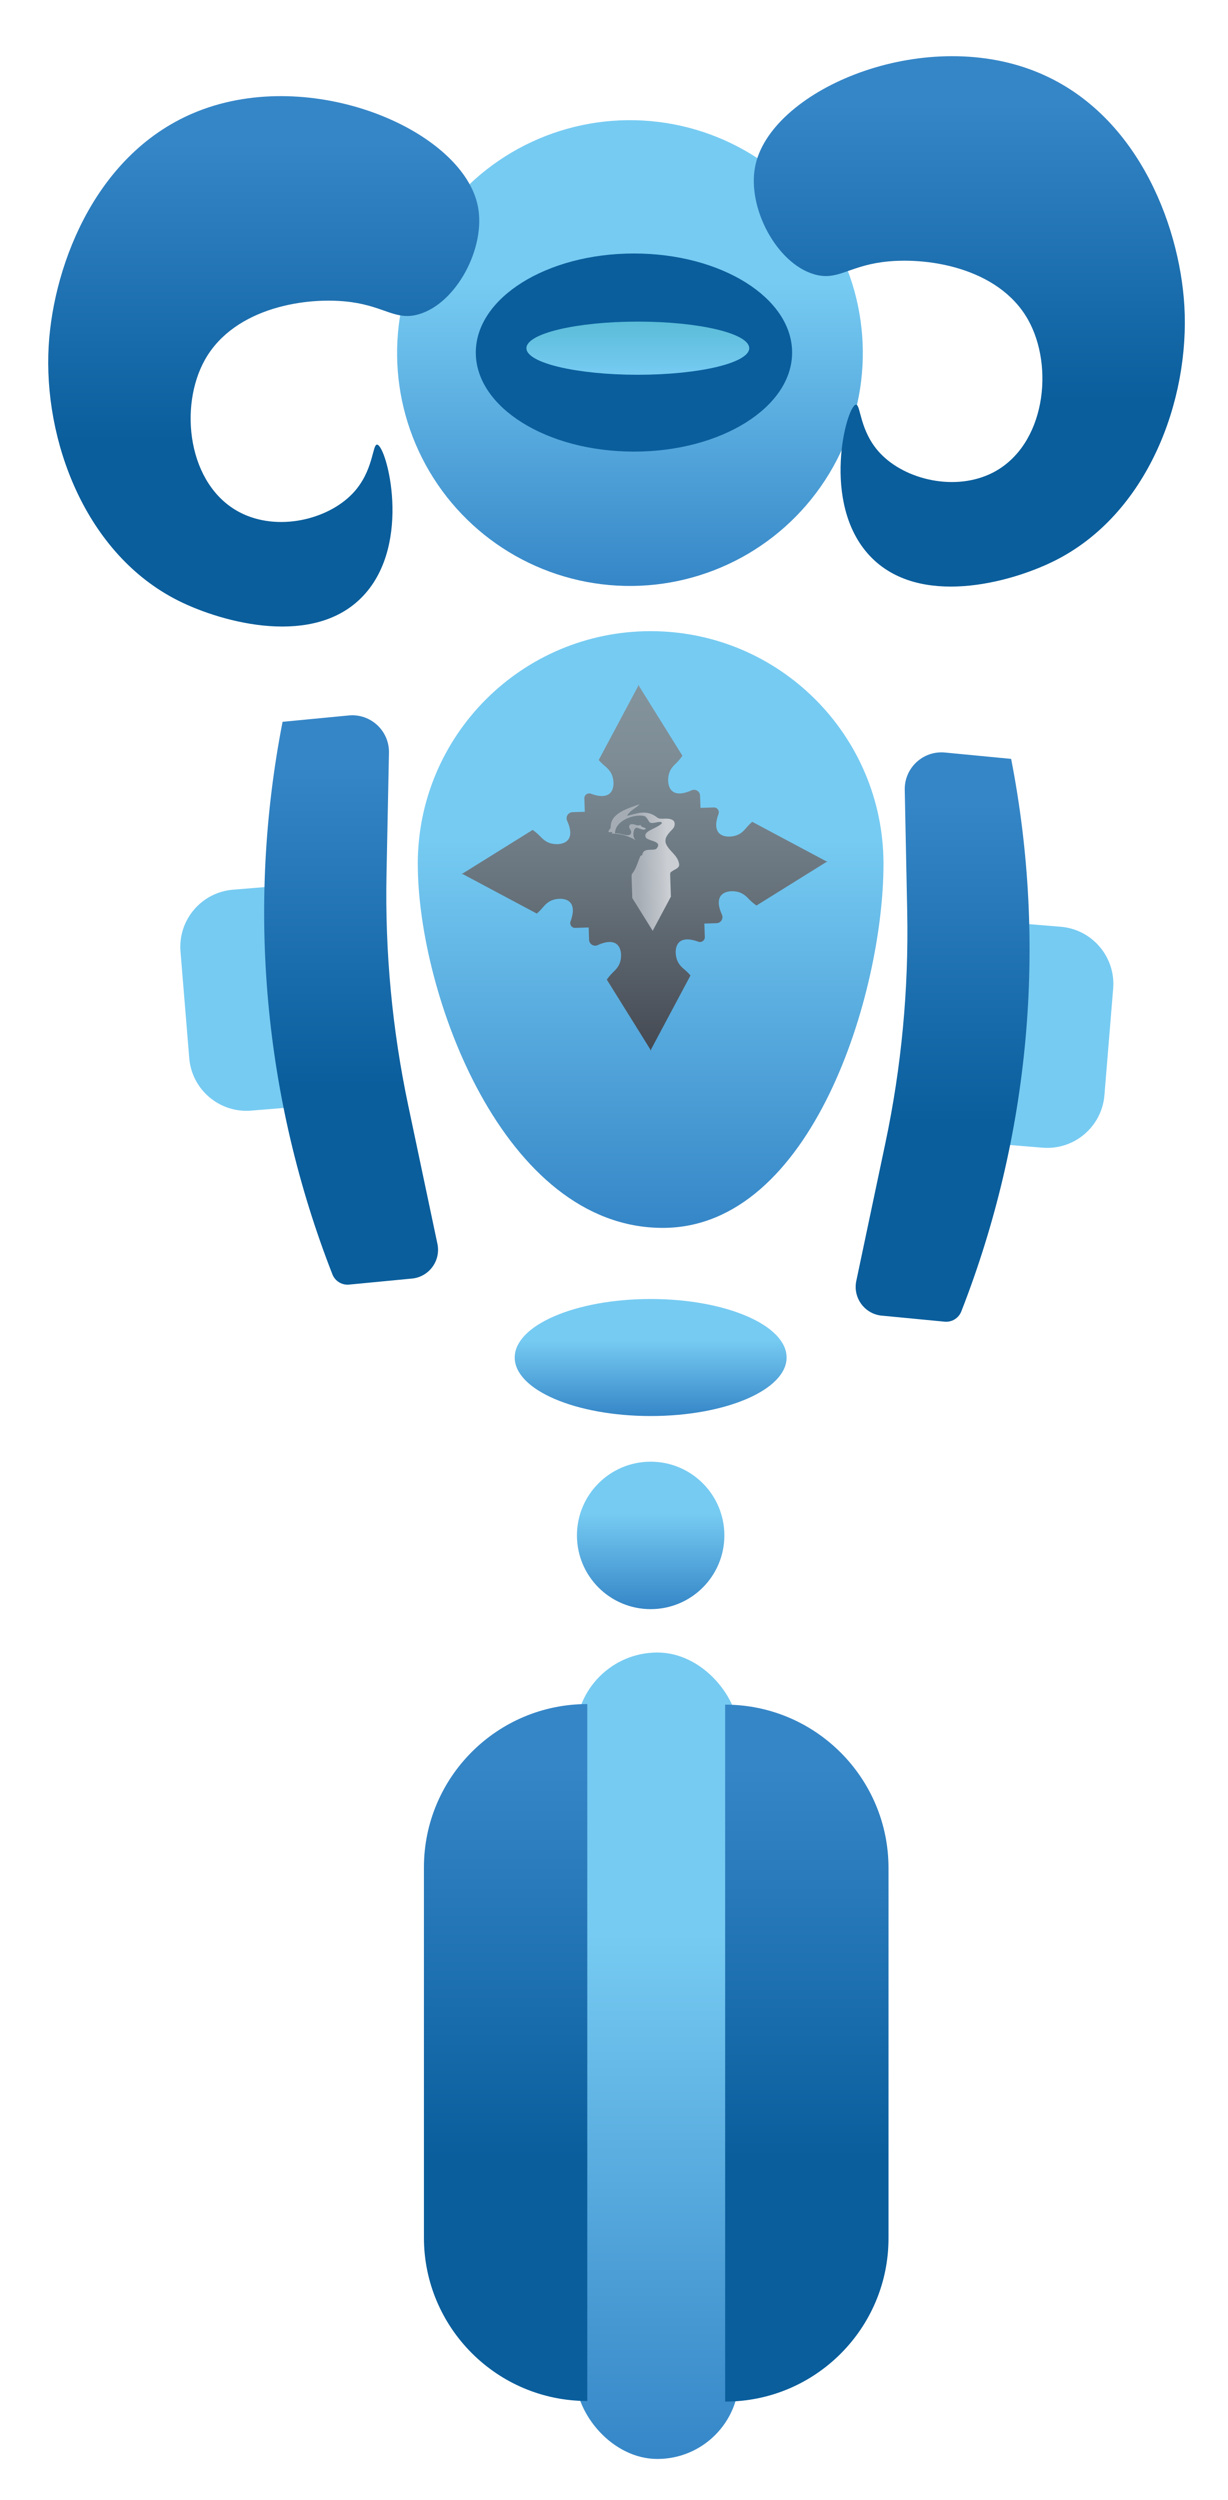 <?xml version="1.0" encoding="UTF-8"?>
<svg id="Layer_1" data-name="Layer 1" xmlns="http://www.w3.org/2000/svg" xmlns:xlink="http://www.w3.org/1999/xlink" viewBox="0 0 394.13 802.27">
  <defs>
    <style>
      .cls-1 {
        fill: url(#linear-gradient-13);
      }

      .cls-2 {
        fill: url(#linear-gradient-2);
      }

      .cls-3 {
        fill: url(#linear-gradient-10);
      }

      .cls-4 {
        fill: url(#linear-gradient-12);
      }

      .cls-5 {
        fill: url(#linear-gradient-4);
      }

      .cls-6 {
        fill: #0a5e9c;
      }

      .cls-7 {
        fill: #76cbf2;
      }

      .cls-8 {
        fill: url(#linear-gradient-3);
      }

      .cls-9 {
        fill: url(#linear-gradient-5);
      }

      .cls-10 {
        fill: url(#linear-gradient-8);
      }

      .cls-11 {
        fill: url(#linear-gradient-14);
      }

      .cls-12 {
        fill: url(#linear-gradient-7);
      }

      .cls-13 {
        fill: url(#linear-gradient-9);
      }

      .cls-14 {
        fill: url(#linear-gradient-11);
      }

      .cls-15 {
        fill: url(#linear-gradient-6);
      }

      .cls-16 {
        fill: url(#linear-gradient);
      }
    </style>
    <linearGradient id="linear-gradient" x1="202.19" y1="38.57" x2="202.19" y2="188.05" gradientTransform="translate(304.15 -94.84) rotate(86.83)" gradientUnits="userSpaceOnUse">
      <stop offset=".35" stop-color="#76cbf2"/>
      <stop offset="1" stop-color="#3586c7"/>
    </linearGradient>
    <linearGradient id="linear-gradient-2" x1="208.83" y1="202.55" x2="208.83" y2="394.04" gradientUnits="userSpaceOnUse">
      <stop offset=".35" stop-color="#76cbf2"/>
      <stop offset="1" stop-color="#3586c7"/>
    </linearGradient>
    <linearGradient id="linear-gradient-3" x1="210.99" y1="530.32" x2="210.99" y2="789.12" xlink:href="#linear-gradient-2"/>
    <linearGradient id="linear-gradient-4" x1="208.83" y1="416.87" x2="208.83" y2="454.43" xlink:href="#linear-gradient-2"/>
    <linearGradient id="linear-gradient-5" y1="469.08" y2="516.4" xlink:href="#linear-gradient-2"/>
    <linearGradient id="linear-gradient-6" x1="311.1" y1="188.24" x2="311.1" y2="18.02" gradientUnits="userSpaceOnUse">
      <stop offset=".35" stop-color="#0a5e9c"/>
      <stop offset=".91" stop-color="#3586c7"/>
    </linearGradient>
    <linearGradient id="linear-gradient-7" x1="84.65" y1="201.07" x2="84.65" y2="30.85" xlink:href="#linear-gradient-6"/>
    <linearGradient id="linear-gradient-8" x1="302.53" y1="424.18" x2="302.53" y2="241.44" xlink:href="#linear-gradient-6"/>
    <linearGradient id="linear-gradient-9" x1="112.7" y1="412.28" x2="112.7" y2="229.54" xlink:href="#linear-gradient-6"/>
    <linearGradient id="linear-gradient-10" x1="258.96" y1="770.71" x2="258.96" y2="547.05" xlink:href="#linear-gradient-6"/>
    <linearGradient id="linear-gradient-11" x1="162.28" y1="770.53" x2="162.28" y2="546.87" gradientTransform="translate(324.56 1317.39) rotate(-180)" xlink:href="#linear-gradient-6"/>
    <linearGradient id="linear-gradient-12" x1="204.71" y1="120.27" x2="204.71" y2="103.21" gradientUnits="userSpaceOnUse">
      <stop offset="0" stop-color="#76cbf2"/>
      <stop offset="1" stop-color="#5bbcd8"/>
    </linearGradient>
    <linearGradient id="linear-gradient-13" x1="248.87" y1="200.79" x2="252.79" y2="83.45" gradientTransform="translate(-48.57 144.78) rotate(-1.91)" gradientUnits="userSpaceOnUse">
      <stop offset="0" stop-color="#444952"/>
      <stop offset=".09" stop-color="#4c525b"/>
      <stop offset=".48" stop-color="#6a767f"/>
      <stop offset=".8" stop-color="#7d8c95"/>
      <stop offset="1" stop-color="#84949d"/>
    </linearGradient>
    <linearGradient id="linear-gradient-14" x1="239.67" y1="142.12" x2="261.98" y2="142.12" gradientTransform="translate(-48.57 144.78) rotate(-1.91)" gradientUnits="userSpaceOnUse">
      <stop offset=".39" stop-color="#a5acb4"/>
      <stop offset=".69" stop-color="#bdc2c8"/>
      <stop offset=".83" stop-color="#cbced3"/>
    </linearGradient>
  </defs>
  <g>
    <g>
      <circle class="cls-16" cx="202.19" cy="113.31" r="74.74" transform="translate(77.87 308.92) rotate(-86.83)"/>
      <path class="cls-2" d="M134.09,277.29c0,41.28,27.33,116.76,78.64,116.76,47.97,0,70.83-75.48,70.83-116.76s-33.46-74.74-74.74-74.74-74.74,33.46-74.74,74.74Z"/>
      <rect class="cls-8" x="184.78" y="530.32" width="52.43" height="258.8" rx="26.21" ry="26.21"/>
      <ellipse class="cls-5" cx="208.83" cy="435.65" rx="43.63" ry="18.78"/>
      <circle class="cls-9" cx="208.83" cy="492.74" r="23.66"/>
    </g>
    <path class="cls-7" d="M319.5,297.3h18.03c10.16,0,18.41,8.25,18.41,18.41v34.32c0,10.16-8.25,18.41-18.41,18.41h-18.03v-71.14h0Z" transform="translate(28.34 -26.49) rotate(4.69)"/>
    <path class="cls-7" d="M59.28,285.41h18.03c10.16,0,18.41,8.25,18.41,18.41v34.32c0,10.16-8.25,18.41-18.41,18.41h-18.03v-71.14h0Z" transform="translate(180.98 634.55) rotate(175.31)"/>
    <g>
      <path class="cls-15" d="M274.7,129.86c1.6-.15,1.08,8.49,7.81,15.62,8.11,8.58,24.27,12.35,36.25,6.14,16.74-8.69,19.7-33.97,11.16-49.08-9.51-16.81-32.84-20.31-46.85-18.41-10.95,1.49-14.42,6.04-21.75,3.9-12.1-3.52-21.54-21.39-18.96-34.58,4.68-23.96,51.41-44.54,88.12-31.23,33.9,12.29,48.06,49.39,49.64,75.85,1.8,30.32-11.71,67.05-41.83,81.99-14.06,6.97-43.44,15.01-59.12-1.67-15.89-16.89-7.47-48.24-4.46-48.52Z"/>
      <path class="cls-12" d="M121.05,142.68c-1.6-.15-1.08,8.49-7.81,15.62-8.11,8.58-24.27,12.35-36.25,6.14-16.74-8.69-19.7-33.97-11.16-49.08,9.51-16.81,32.84-20.31,46.85-18.41,10.95,1.49,14.42,6.04,21.75,3.9,12.1-3.52,21.54-21.39,18.96-34.58-4.68-23.96-51.41-44.54-88.12-31.23C31.37,47.32,17.21,84.43,15.63,110.89c-1.8,30.32,11.71,67.05,41.83,81.99,14.06,6.97,43.44,15.01,59.12-1.67,15.89-16.89,7.47-48.24,4.46-48.52Z"/>
      <path class="cls-10" d="M283.01,422.21l20.18,1.94c2.31.22,4.49-1.12,5.34-3.28h0c22.05-56.4,27.6-117.9,16-177.33h0s-21.23-2.04-21.23-2.04c-7.02-.68-13.06,4.92-12.92,11.98l.79,39.04c.5,24.94-1.84,49.87-7,74.28l-9.34,44.27c-1.14,5.42,2.68,10.62,8.19,11.15Z"/>
      <path class="cls-13" d="M132.21,410.31l-20.18,1.94c-2.31.22-4.49-1.12-5.34-3.28h0c-22.05-56.4-27.6-117.9-16-177.33h0s21.23-2.04,21.23-2.04c7.02-.68,13.06,4.92,12.92,11.98l-.79,39.04c-.5,24.94,1.84,49.87,7,74.28l9.34,44.27c1.14,5.42-2.68,10.62-8.19,11.15Z"/>
      <path class="cls-3" d="M232.74,547.05h0c28.94,0,52.43,23.49,52.43,52.43v118.8c0,28.94-23.49,52.43-52.43,52.43h0v-223.66h0Z"/>
      <path class="cls-14" d="M136.07,546.87h0c28.94,0,52.43,23.49,52.43,52.43v118.8c0,28.94-23.49,52.43-52.43,52.43h0v-223.66h0Z" transform="translate(324.56 1317.39) rotate(180)"/>
    </g>
    <ellipse class="cls-6" cx="203.47" cy="113.14" rx="50.76" ry="31.79"/>
    <ellipse class="cls-4" cx="204.71" cy="111.74" rx="35.76" ry="8.53"/>
  </g>
  <g>
    <path class="cls-1" d="M265.56,276.42h-.33s-23.8-12.69-23.8-12.69c-.52.45-1.04.95-1.52,1.5-.85.96-1.72,2.17-3.45,2.81-1.8.66-4.48.7-5.78-.79-1.65-1.89-.31-5.38-.08-5.99,0,0,0-.02,0-.02.4-1.04-.37-2.16-1.48-2.12l-4.3.14-.13-3.93c-.05-1.41-1.52-2.28-2.79-1.68,0,0-.02,0-.03.01-.59.27-3.99,1.85-5.98.32-1.57-1.2-1.71-3.87-1.17-5.71.52-1.77,1.67-2.72,2.57-3.63.66-.67,1.24-1.38,1.74-2.1l-13.98-22.45v-.33s-.1.17-.1.17l-.1-.16v.33s-12.69,23.8-12.69,23.8c.45.52.95,1.04,1.5,1.52.96.85,2.17,1.72,2.81,3.45.66,1.8.7,4.48-.79,5.78-1.89,1.65-5.38.31-5.99.08,0,0-.02,0-.02,0-1.04-.4-2.16.37-2.12,1.48l.14,4.3-3.96.13c-1.41.05-2.29,1.52-1.69,2.8,0,0,0,.02.01.03.27.59,1.85,3.99.32,5.98-1.2,1.57-3.87,1.71-5.71,1.17-1.77-.52-2.72-1.67-3.63-2.57-.66-.65-1.36-1.22-2.07-1.72l-22.45,13.98h-.33s.17.1.17.1l-.16.1h.33s23.77,12.67,23.77,12.67c.53-.45,1.04-.95,1.53-1.5.85-.96,1.72-2.17,3.45-2.81,1.8-.66,4.48-.7,5.78.79,1.65,1.89.31,5.38.08,5.99,0,0,0,.02,0,.02-.4,1.04.37,2.15,1.48,2.11l4.33-.14.13,3.96c.05,1.41,1.52,2.29,2.8,1.69,0,0,.02,0,.03-.01.59-.27,3.99-1.85,5.98-.32,1.57,1.2,1.71,3.87,1.17,5.71-.52,1.77-1.67,2.72-2.57,3.63-.65.66-1.22,1.36-1.72,2.07l13.98,22.45v.33s.1-.17.1-.17l.1.16v-.33s12.67-23.77,12.67-23.77c-.45-.53-.95-1.04-1.5-1.53-.96-.85-2.17-1.72-2.81-3.45-.66-1.8-.7-4.48.79-5.78,1.89-1.65,5.38-.31,5.99-.08,0,0,.02,0,.02,0,1.04.4,2.15-.37,2.11-1.48l-.14-4.33,3.93-.13c1.41-.05,2.28-1.52,1.68-2.79,0,0,0-.02-.01-.03-.27-.59-1.85-3.99-.32-5.98,1.2-1.57,3.87-1.71,5.71-1.17,1.77.52,2.72,1.67,3.63,2.57.67.66,1.38,1.24,2.1,1.74l22.45-13.98h.33s-.17-.1-.17-.1l.16-.1Z"/>
    <path class="cls-11" d="M215.33,287.79s-.1-3.05-.22-6.6c-.01-.36-.02-.72.02-1.07.83-1.15,3.29-1.24,2.79-3.1-.52-2.58-3.02-3.8-4.1-6.08-.93-1.99.89-3.64,2.15-4.98.7-.75.93-2.34-.24-2.88-1.62-.81-3.75.13-4.79-.71-3.27-2.64-6.4-1.38-9.7-.54.95-1.77,2.81-2.41,4.06-3.75-3.43,1.27-9.44,2.77-9.29,7.39.02.58-.84.89-.67,1.47,0,.29.72-.02,1.02.11.44.27,0,.29-.13.44,2.89.05,5.37.69,7.88,2.19-1.04-.83-.94-2.28-.55-3.45.14-.15.41-.59.7-.6,1.02.11,2.2,1.08,3.05.33-.6-.56-1.46-.38-1.78-1.24-.85.46-1.45-.1-2.32-.21-.29,0-.73-.12-1.01.18-.84.89.49,1.57.37,2.44-.22,2.03-3.61-.02-5.19.32.01-3.9,5.43-6.11,9.06-5.65,1.02.11,1.34,1.11,1.94,1.96.75.84,2.31-.08,3.61.02.29,0,.44.27.45.42-1.67,1.79-6.13,2.37-5.2,4.51.62,1.28,5.67,1.11,3.44,3.64-.84.89-4.21-.58-4.56,2.03,0,.14-.43.16-.57.31-.94,2.05-1.31,4.09-2.75,5.81-.1.37-.09.73-.08,1.09l.22,6.62h0s0,0,0,0v.06s.04,0,.04,0l6.47,10.39v.11s.03-.06.03-.06l.03.05v-.11s5.76-10.8,5.76-10.8h.04s0-.07,0-.07h0s0,0,0,0Z"/>
  </g>
</svg>